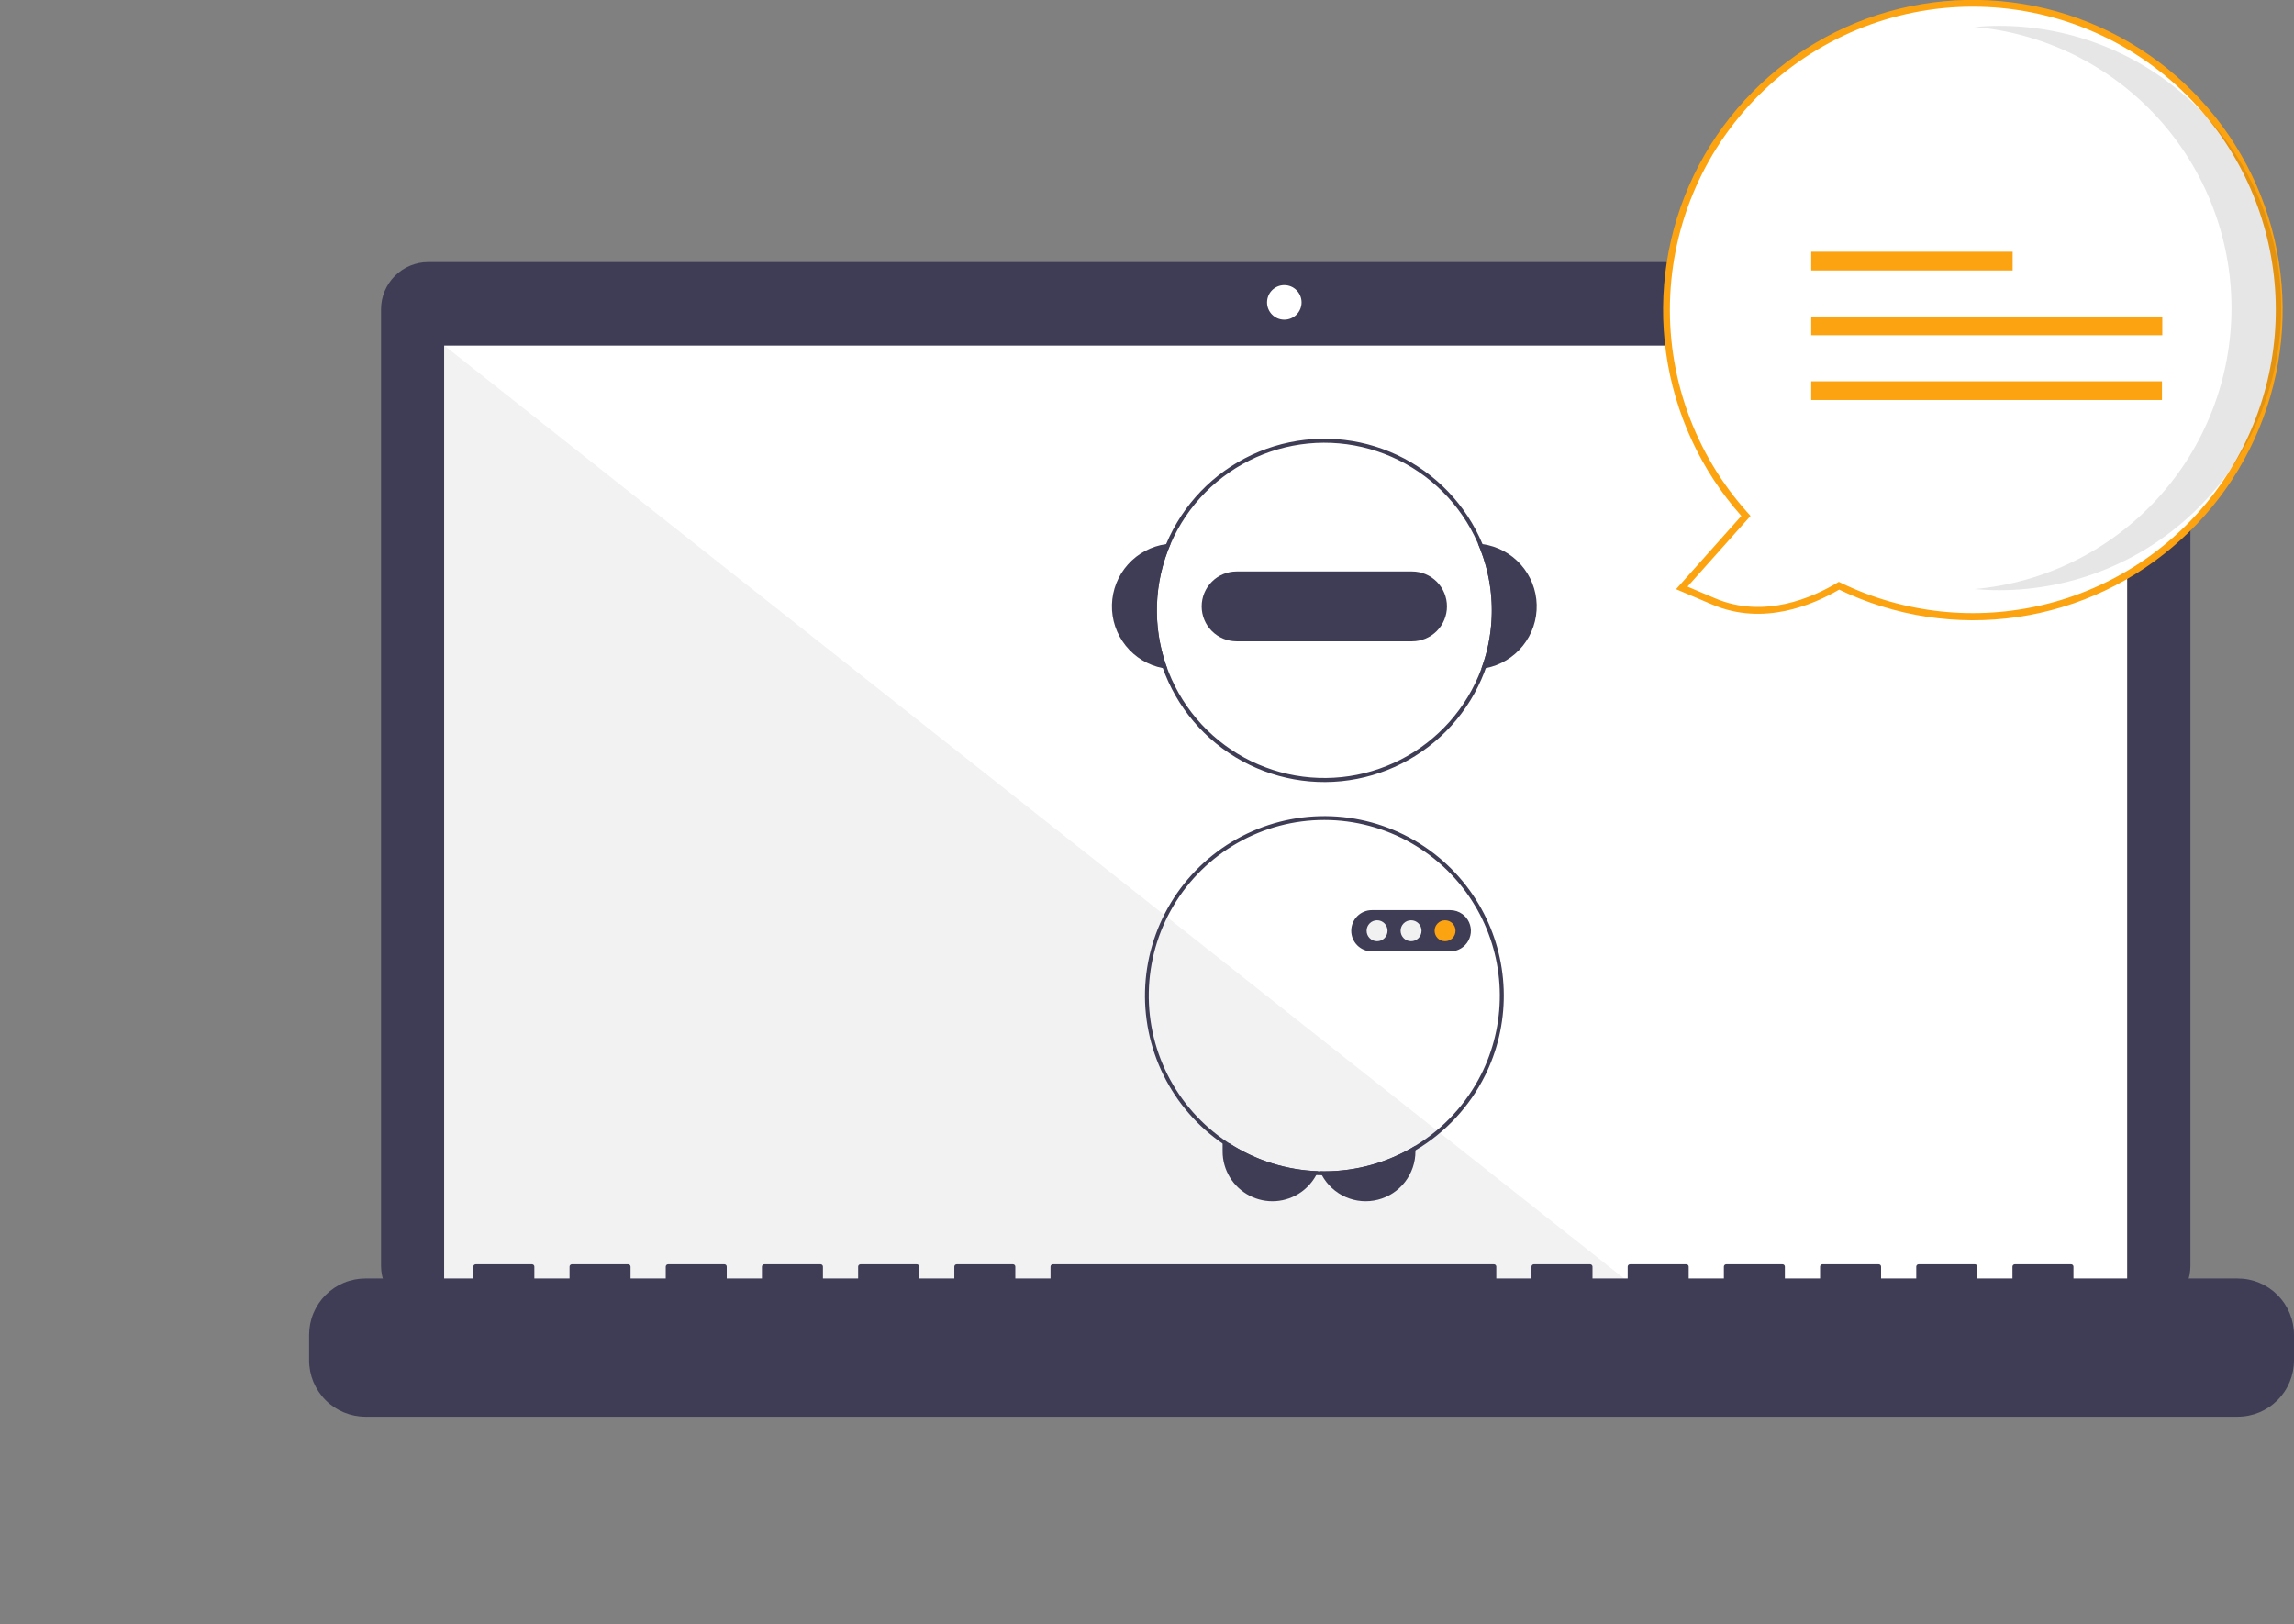 <svg width="891" height="631" viewBox="0 0 891 631" fill="none" xmlns="http://www.w3.org/2000/svg">
<rect x="0" y="0" width="891" height="631" fill="#808080" stroke="none"/>
<g clip-path="url(#clip0_18_178)">
<path d="M832.443 101.807H166.33C161.468 101.807 156.804 103.74 153.366 107.182C149.927 110.624 147.996 115.292 147.996 120.16V491.683C147.996 496.55 149.927 501.218 153.366 504.66C156.804 508.102 161.468 510.036 166.33 510.036H832.443C837.306 510.036 841.969 508.102 845.407 504.66C848.846 501.218 850.777 496.55 850.777 491.683V120.16C850.777 115.292 848.846 110.624 845.407 107.182C841.969 103.74 837.306 101.807 832.443 101.807Z" fill="#3F3D56"/>
<path d="M826.197 134.241H172.576V503.325H826.197V134.241Z" fill="white"/>
<path d="M498.828 124.175C502.53 124.175 505.532 121.171 505.532 117.465C505.532 113.759 502.53 110.754 498.828 110.754C495.125 110.754 492.124 113.759 492.124 117.465C492.124 121.171 495.125 124.175 498.828 124.175Z" fill="white"/>
<path d="M639.272 503.326H172.577V134.241L639.272 503.326Z" fill="#F2F2F2"/>
<path d="M869.129 496.615H805.34V492.014C805.34 491.772 805.244 491.54 805.073 491.369C804.903 491.198 804.671 491.102 804.429 491.102H782.558C782.439 491.102 782.32 491.125 782.21 491.171C782.099 491.217 781.999 491.284 781.914 491.369C781.829 491.453 781.762 491.554 781.716 491.665C781.671 491.775 781.647 491.894 781.647 492.014V496.615H767.978V492.014C767.978 491.894 767.955 491.775 767.909 491.665C767.863 491.554 767.796 491.454 767.711 491.369C767.627 491.284 767.526 491.217 767.416 491.171C767.305 491.125 767.187 491.102 767.067 491.102H745.196C745.077 491.102 744.958 491.125 744.848 491.171C744.737 491.217 744.637 491.284 744.552 491.369C744.467 491.453 744.4 491.554 744.355 491.665C744.309 491.775 744.285 491.894 744.285 492.014V496.615H730.616V492.014C730.616 491.894 730.593 491.775 730.547 491.665C730.501 491.554 730.434 491.453 730.349 491.369C730.265 491.284 730.164 491.217 730.054 491.171C729.943 491.125 729.825 491.102 729.705 491.102H707.834C707.714 491.102 707.596 491.125 707.485 491.171C707.375 491.217 707.274 491.284 707.19 491.369C707.105 491.453 707.038 491.554 706.992 491.665C706.946 491.775 706.923 491.894 706.923 492.014V496.615H693.254V492.014C693.254 491.894 693.23 491.775 693.185 491.665C693.139 491.554 693.072 491.454 692.987 491.369C692.902 491.284 692.802 491.217 692.691 491.171C692.581 491.125 692.462 491.102 692.343 491.102H670.472C670.352 491.102 670.234 491.125 670.123 491.171C670.013 491.217 669.912 491.284 669.828 491.369C669.743 491.453 669.676 491.554 669.63 491.665C669.584 491.775 669.561 491.894 669.561 492.014V496.615H655.892V492.014C655.892 491.894 655.868 491.775 655.822 491.665C655.777 491.554 655.709 491.453 655.625 491.369C655.54 491.284 655.44 491.217 655.329 491.171C655.219 491.125 655.1 491.102 654.98 491.102H633.11C632.99 491.102 632.872 491.125 632.761 491.171C632.651 491.217 632.55 491.284 632.466 491.369C632.381 491.453 632.314 491.554 632.268 491.665C632.222 491.775 632.199 491.894 632.199 492.014V496.615H618.53V492.014C618.53 491.894 618.506 491.775 618.46 491.665C618.414 491.554 618.347 491.454 618.263 491.369C618.178 491.284 618.078 491.217 617.967 491.171C617.856 491.125 617.738 491.102 617.618 491.102H595.748C595.628 491.102 595.51 491.125 595.399 491.171C595.288 491.217 595.188 491.284 595.103 491.369C595.019 491.453 594.952 491.554 594.906 491.665C594.86 491.775 594.836 491.894 594.836 492.014V496.615H581.167V492.014C581.167 491.894 581.144 491.775 581.098 491.665C581.052 491.554 580.985 491.453 580.9 491.369C580.816 491.284 580.715 491.217 580.605 491.171C580.494 491.125 580.376 491.102 580.256 491.102H408.937C408.817 491.102 408.699 491.125 408.588 491.171C408.478 491.217 408.377 491.284 408.292 491.369C408.208 491.453 408.141 491.554 408.095 491.665C408.049 491.775 408.026 491.894 408.026 492.014V496.615H394.356V492.014C394.356 491.894 394.333 491.775 394.287 491.665C394.241 491.554 394.174 491.453 394.09 491.369C394.005 491.284 393.904 491.217 393.794 491.171C393.683 491.125 393.565 491.102 393.445 491.102H371.575C371.455 491.102 371.337 491.125 371.226 491.171C371.115 491.217 371.015 491.284 370.93 491.369C370.846 491.453 370.779 491.554 370.733 491.665C370.687 491.775 370.663 491.894 370.663 492.014V496.615H356.994V492.014C356.994 491.894 356.971 491.775 356.925 491.665C356.879 491.554 356.812 491.454 356.727 491.369C356.643 491.284 356.542 491.217 356.432 491.171C356.321 491.125 356.203 491.102 356.083 491.102H334.212C334.093 491.102 333.974 491.125 333.864 491.171C333.753 491.217 333.653 491.284 333.568 491.369C333.483 491.453 333.416 491.554 333.371 491.665C333.325 491.775 333.301 491.894 333.301 492.014V496.615H319.632V492.014C319.632 491.894 319.608 491.775 319.563 491.665C319.517 491.554 319.45 491.453 319.365 491.369C319.281 491.284 319.18 491.217 319.069 491.171C318.959 491.125 318.84 491.102 318.721 491.102H296.85C296.731 491.102 296.612 491.125 296.502 491.171C296.391 491.217 296.29 491.284 296.206 491.369C296.121 491.453 296.054 491.554 296.008 491.665C295.963 491.775 295.939 491.894 295.939 492.014V496.615H282.27V492.014C282.27 491.894 282.246 491.775 282.201 491.665C282.155 491.554 282.088 491.453 282.003 491.369C281.918 491.284 281.818 491.217 281.707 491.171C281.597 491.125 281.478 491.102 281.359 491.102H259.488C259.368 491.102 259.25 491.125 259.139 491.171C259.029 491.217 258.928 491.284 258.844 491.369C258.759 491.453 258.692 491.554 258.646 491.665C258.6 491.775 258.577 491.894 258.577 492.014V496.615H244.908V492.014C244.908 491.894 244.884 491.775 244.838 491.665C244.793 491.554 244.725 491.453 244.641 491.369C244.556 491.284 244.456 491.217 244.345 491.171C244.235 491.125 244.116 491.102 243.996 491.102H222.126C221.884 491.102 221.652 491.198 221.482 491.369C221.311 491.54 221.215 491.772 221.215 492.014V496.615H207.546V492.014C207.546 491.894 207.522 491.775 207.476 491.665C207.43 491.554 207.363 491.454 207.279 491.369C207.194 491.284 207.094 491.217 206.983 491.171C206.873 491.125 206.754 491.102 206.634 491.102H184.764C184.522 491.102 184.29 491.198 184.119 491.369C183.948 491.54 183.852 491.772 183.852 492.014V496.615H141.934C139.062 496.615 136.218 497.181 133.564 498.281C130.911 499.381 128.5 500.994 126.469 503.027C124.438 505.06 122.827 507.473 121.728 510.129C120.629 512.785 120.063 515.632 120.063 518.507V528.407C120.063 534.213 122.368 539.782 126.469 543.887C130.571 547.993 136.133 550.299 141.934 550.299H869.129C874.93 550.299 880.493 547.993 884.594 543.887C888.696 539.782 891 534.213 891 528.407V518.507C891 515.632 890.434 512.785 889.335 510.129C888.236 507.473 886.625 505.06 884.594 503.027C882.563 500.994 880.152 499.381 877.499 498.281C874.846 497.181 872.002 496.615 869.129 496.615Z" fill="#3F3D56"/>
<path d="M511.959 454.929C511.741 455.448 511.495 455.956 511.224 456.449C509.798 459.083 507.783 461.352 505.337 463.079C502.44 465.119 499.039 466.325 495.505 466.563C491.971 466.801 488.439 466.063 485.295 464.429C482.151 462.796 479.516 460.33 477.676 457.299C475.837 454.269 474.864 450.791 474.865 447.245V444.121H477.514C487.806 450.78 499.711 454.516 511.959 454.929Z" fill="#3F3D56"/>
<path d="M549.759 445.036V447.245C549.761 451.548 548.33 455.728 545.694 459.125C543.057 462.523 539.365 464.944 535.201 466.007C531.036 467.069 526.636 466.713 522.697 464.993C518.757 463.274 515.502 460.289 513.446 456.511C513.163 456.006 512.907 455.486 512.68 454.953C513.245 454.968 513.803 454.976 514.368 454.976C526.855 454.99 539.103 451.55 549.759 445.036Z" fill="#3F3D56"/>
<path d="M575.816 211.354C575.235 211.268 574.647 211.214 574.058 211.175C580.747 226.607 581.211 244.032 575.352 259.799C575.94 259.729 576.521 259.636 577.102 259.528C582.775 258.427 587.873 255.348 591.49 250.837C595.107 246.326 597.007 240.677 596.853 234.895C596.699 229.113 594.5 223.574 590.647 219.263C586.795 214.952 581.539 212.149 575.816 211.354Z" fill="#3F3D56"/>
<path d="M454.679 211.175C454.09 211.214 453.502 211.268 452.921 211.354C447.197 212.149 441.942 214.952 438.09 219.263C434.237 223.574 432.038 229.113 431.884 234.895C431.73 240.677 433.63 246.326 437.247 250.837C440.864 255.348 445.962 258.427 451.635 259.528C452.216 259.636 452.797 259.729 453.385 259.799C447.526 244.032 447.99 226.608 454.679 211.175Z" fill="#3F3D56"/>
<path d="M575.816 211.354C569.435 196.096 557.616 183.757 542.655 176.734C527.693 169.712 510.659 168.507 494.86 173.353C479.061 178.2 465.625 188.752 457.164 202.96C448.703 217.169 445.82 234.018 449.075 250.235C452.329 266.452 461.49 280.879 474.777 290.713C488.064 300.547 504.528 305.086 520.971 303.448C537.414 301.81 552.662 294.112 563.753 281.85C574.843 269.588 580.984 253.637 580.983 237.096C580.98 228.258 579.223 219.508 575.816 211.354ZM575.352 259.799C569.685 275.045 558.524 287.616 544.063 295.038C529.602 302.46 512.89 304.194 497.216 299.901C481.542 295.607 468.041 285.596 459.37 271.838C450.7 258.08 447.488 241.571 450.366 225.561C453.245 209.551 462.006 195.2 474.924 185.332C487.843 175.463 503.984 170.793 520.17 172.239C536.356 173.686 551.415 181.145 562.383 193.148C573.351 205.151 579.434 220.829 579.434 237.096C579.431 244.846 578.049 252.534 575.352 259.799Z" fill="#3F3D56"/>
<path d="M548.45 221.976H480.287C476.692 221.976 473.244 223.406 470.702 225.951C468.16 228.495 466.732 231.947 466.732 235.545C466.732 239.144 468.16 242.595 470.702 245.14C473.244 247.685 476.692 249.114 480.287 249.114H548.45C552.045 249.114 555.493 247.685 558.035 245.14C560.577 242.595 562.005 239.144 562.005 235.545C562.005 231.947 560.577 228.495 558.035 225.951C555.493 223.406 552.045 221.976 548.45 221.976Z" fill="#3F3D56"/>
<path d="M575.352 352.968C575.103 352.51 574.848 352.061 574.585 351.619C574.577 351.603 574.569 351.595 574.561 351.58C568.467 341.136 559.764 332.458 549.307 326.398C538.851 320.338 526.999 317.103 514.917 317.012C502.834 316.921 490.936 319.976 480.389 325.878C469.842 331.78 461.01 340.325 454.758 350.676C448.507 361.026 445.052 372.826 444.732 384.917C444.411 397.008 447.237 408.974 452.932 419.642C458.626 430.309 466.994 439.311 477.214 445.764C487.433 452.217 499.153 455.899 511.224 456.449C511.959 456.488 512.703 456.511 513.446 456.511C513.757 456.527 514.058 456.527 514.368 456.527C526.821 456.545 539.048 453.199 549.759 446.842C561.394 439.949 570.792 429.839 576.823 417.727C576.831 417.711 576.839 417.704 576.846 417.688C577.079 417.223 577.304 416.75 577.528 416.269C582.187 406.296 584.418 395.36 584.04 384.357C583.662 373.354 580.684 362.597 575.352 352.968ZM576.018 415.843C575.793 416.324 575.561 416.796 575.32 417.262C569.559 428.728 560.704 438.349 549.759 445.036C539.103 451.55 526.855 454.99 514.368 454.976C513.803 454.976 513.245 454.968 512.68 454.953C512.44 454.953 512.199 454.945 511.959 454.929C500.133 454.516 488.617 451.027 478.546 444.806C468.476 438.585 460.196 429.847 454.523 419.452C448.849 409.056 445.977 397.36 446.19 385.516C446.402 373.672 449.691 362.088 455.734 351.902C461.776 341.717 470.363 333.282 480.651 327.427C490.938 321.572 502.571 318.499 514.405 318.51C526.239 318.521 537.866 321.617 548.142 327.491C558.418 333.366 566.989 341.817 573.012 352.014C573.02 352.03 573.028 352.037 573.035 352.053C573.307 352.495 573.57 352.944 573.818 353.394C579.134 362.873 582.107 373.488 582.49 384.351C582.872 395.215 580.653 406.013 576.018 415.843Z" fill="#3F3D56"/>
<path d="M567.946 355.03C566.589 354.062 564.965 353.54 563.299 353.534H532.834C530.712 353.534 528.677 354.378 527.176 355.88C525.676 357.382 524.833 359.419 524.833 361.543C524.833 363.668 525.676 365.705 527.176 367.207C528.677 368.709 530.712 369.553 532.834 369.553H563.299C563.843 369.555 564.385 369.5 564.918 369.39C565.448 369.276 565.967 369.112 566.467 368.902C567.769 368.34 568.899 367.442 569.74 366.299C570.582 365.156 571.105 363.81 571.255 362.399C571.406 360.987 571.179 359.561 570.597 358.266C570.016 356.971 569.101 355.855 567.946 355.03Z" fill="#3F3D56"/>
<path d="M534.863 365.609C537.106 365.609 538.925 363.789 538.925 361.543C538.925 359.297 537.106 357.477 534.863 357.477C532.619 357.477 530.8 359.297 530.8 361.543C530.8 363.789 532.619 365.609 534.863 365.609Z" fill="#F1F1F1"/>
<path d="M548.065 365.609C550.309 365.609 552.127 363.789 552.127 361.543C552.127 359.297 550.309 357.477 548.065 357.477C545.822 357.477 544.003 359.297 544.003 361.543C544.003 363.789 545.822 365.609 548.065 365.609Z" fill="#F1F1F1"/>
<path d="M561.267 365.609C563.511 365.609 565.33 363.789 565.33 361.543C565.33 359.297 563.511 357.477 561.267 357.477C559.024 357.477 557.205 359.297 557.205 361.543C557.205 363.789 559.024 365.609 561.267 365.609Z" fill="#FCA311"/>
<path d="M714.266 227.522C703.702 233.864 684.88 241.81 665.647 233.644L653.214 228.364L678.129 200.406C658.247 178.462 647.247 149.889 647.278 120.264C647.308 90.639 658.366 62.089 678.292 40.186C698.219 18.283 725.585 4.599 755.048 1.805C784.511 -0.989 813.956 7.308 837.637 25.077C861.318 42.845 877.534 68.809 883.121 97.902C888.707 126.994 883.263 157.126 867.851 182.417C852.439 207.708 828.164 226.341 799.767 234.681C771.369 243.021 740.885 240.468 714.266 227.522Z" fill="white"/>
<path d="M714.331 229.028C704.18 234.994 684.843 243.239 665.128 234.867L650.989 228.864L676.346 200.41C660.569 182.645 650.396 160.604 647.108 137.063C643.82 113.521 647.565 89.533 657.87 68.118C668.175 46.702 684.58 28.818 705.019 16.718C725.458 4.618 749.017 -1.158 772.729 0.118C796.441 1.395 819.245 9.666 838.27 23.891C857.295 38.115 871.69 57.657 879.641 80.055C887.593 102.453 888.746 126.705 882.955 149.758C877.165 172.81 864.689 193.632 847.1 209.601C829.435 225.736 807.35 236.208 783.688 239.671C760.026 243.133 735.87 239.427 714.331 229.028ZM853.425 41.259C843.046 29.798 830.512 20.495 816.541 13.883C802.57 7.27 787.434 3.478 771.998 2.722C756.562 1.966 741.129 4.262 726.579 9.477C712.03 14.693 698.649 22.726 687.202 33.119C675.755 43.512 666.465 56.06 659.862 70.048C653.26 84.035 649.476 99.187 648.725 114.639C647.973 130.091 650.27 145.539 655.484 160.102C660.698 174.665 668.727 188.057 679.112 199.513L679.915 200.4L655.438 227.865L666.165 232.42C685.205 240.505 704.047 232.106 713.583 226.381L714.2 226.011L714.846 226.326C739.43 238.283 767.404 241.3 793.968 234.859C820.531 228.419 844.026 212.922 860.419 191.03C876.812 169.138 885.08 142.216 883.804 114.887C882.528 87.557 871.787 61.525 853.425 41.259Z" fill="#FCA311"/>
<path opacity="0.1" d="M866.722 119.644C866.721 92.251 856.473 65.851 837.997 45.643C819.522 25.435 794.157 12.884 766.899 10.462C770.089 10.182 773.315 10.031 776.577 10.031C805.608 10.049 833.443 21.605 853.964 42.159C874.485 62.714 886.013 90.584 886.013 119.644C886.013 148.704 874.485 176.574 853.964 197.129C833.443 217.683 805.608 229.239 776.577 229.257C773.32 229.257 770.099 229.103 766.914 228.824C794.17 226.398 819.53 213.846 838.003 193.639C856.475 173.432 866.721 147.035 866.722 119.644Z" fill="black"/>
<path d="M781.721 97.786H703.476V105.059H781.721V97.786Z" fill="#FCA311"/>
<path d="M839.85 122.947H703.476V130.221H839.85V122.947Z" fill="#FCA311"/>
<path d="M839.717 148.109H703.476V155.382H839.717V148.109Z" fill="#FCA311"/>
</g>
<defs>
<clipPath id="clip0_18_178">
<rect width="1154" height="631" fill="white" transform="translate(-263)"/>
</clipPath>
</defs>
</svg>
